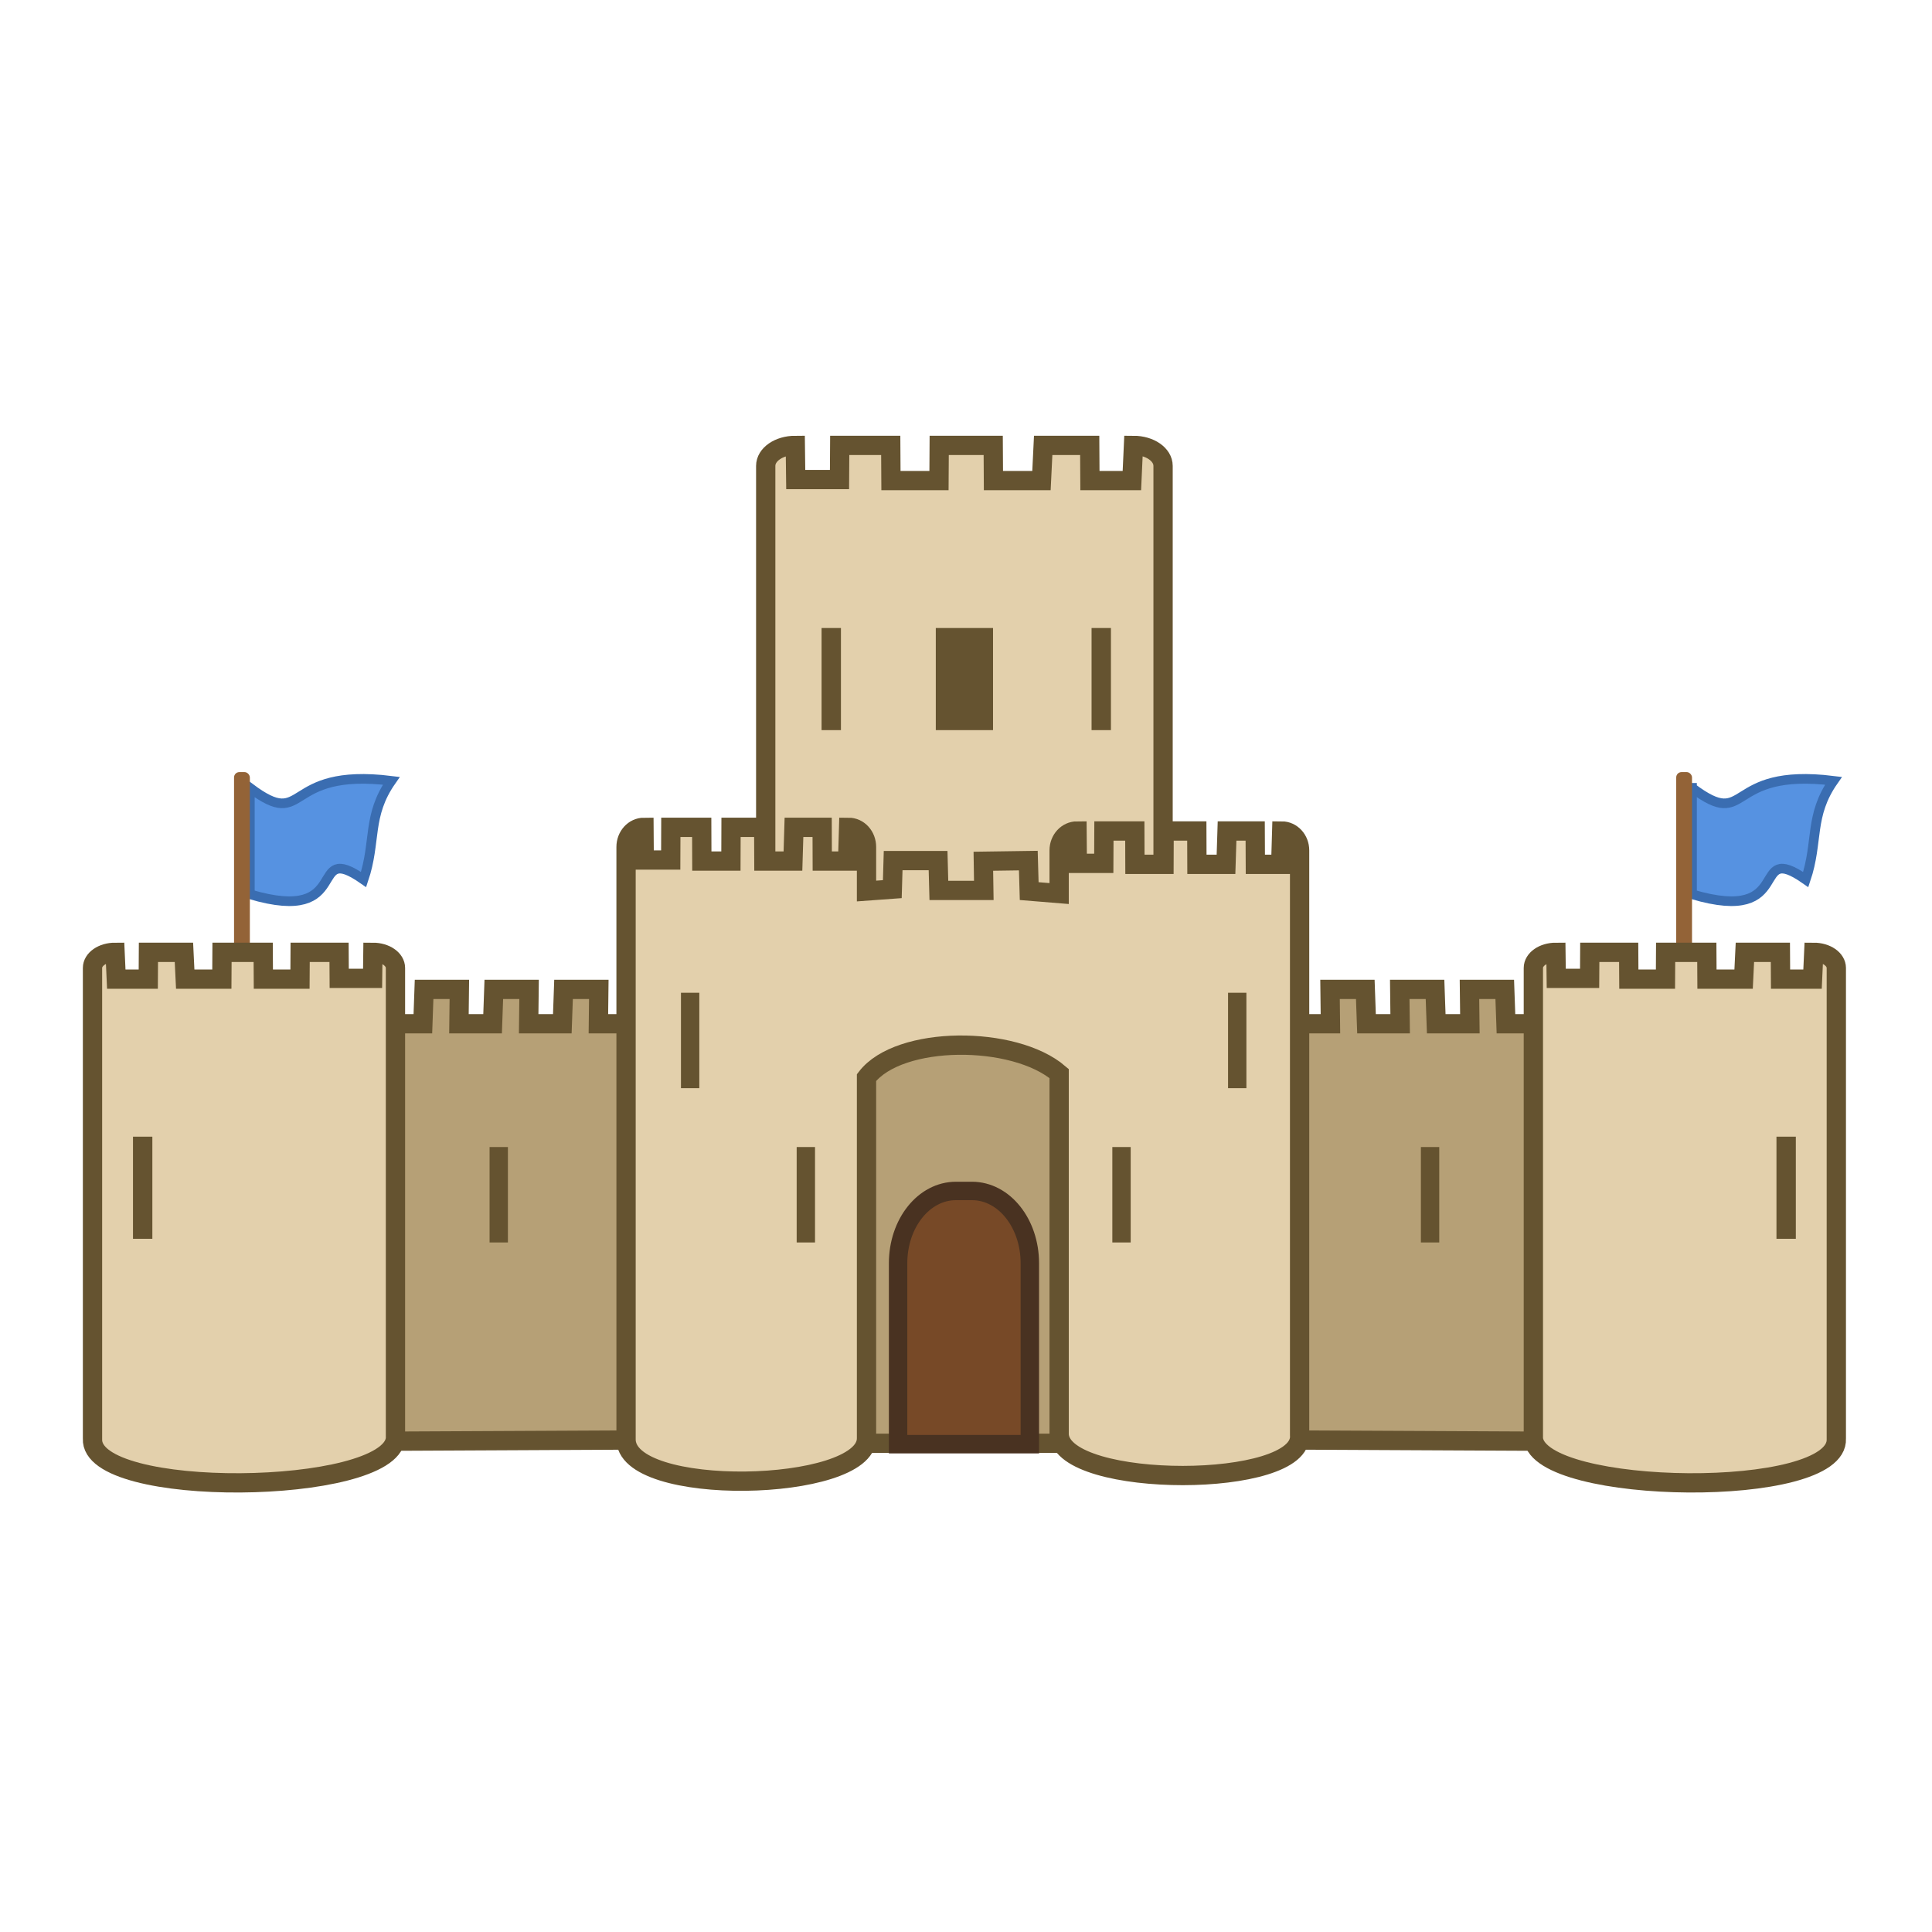 <svg xmlns:dc="http://purl.org/dc/elements/1.1/" xmlns:cc="http://creativecommons.org/ns#" xmlns:rdf="http://www.w3.org/1999/02/22-rdf-syntax-ns#" xmlns="http://www.w3.org/2000/svg" version="1.0" xml:space="preserve" height="100" width="100"><g transform="matrix(.118 0 0 .118 4.007 -3.619)"><path style="font-size:12px;fill:#5692e1;fill-opacity:1;fill-rule:evenodd;stroke:#3a6db1;stroke-width:4.23;stroke-miterlimit:4;stroke-dasharray:none;stroke-opacity:1" d="M75.64 376.248v46.687c45.965 13.657 24.636-24.096 49.875-6.46 5.634-16.694 1.447-27.955 12.177-43.313-48.156-5.965-36.387 22.31-62.052 3.086z"/><rect ry="2.336" style="font-size:12px;fill:#936337;fill-opacity:1;fill-rule:evenodd;stroke-width:1.078" width="6.934" height="92.093" x="68.705" y="369.34"/><path style="font-size:12px;fill:#5692e1;fill-opacity:1;fill-rule:evenodd;stroke:#3a6db1;stroke-width:4.23;stroke-miterlimit:4;stroke-dasharray:none;stroke-opacity:1" d="M708.237 376.248v46.687c45.965 13.657 24.637-24.096 49.876-6.46 5.633-16.694 1.446-27.955 12.176-43.313-48.156-5.965-36.387 22.31-62.052 3.086z"/><rect ry="2.336" style="font-size:12px;fill:#936337;fill-opacity:1;fill-rule:evenodd;stroke-width:1.078" width="6.934" height="92.093" x="701.302" y="369.34"/><path style="font-size:12px;fill:#e3d0ac;fill-opacity:1;fill-rule:evenodd;stroke:#655330;stroke-width:8.459;stroke-miterlimit:4;stroke-dasharray:none;stroke-opacity:1" d="M314.9 226.04c-7.19 0-12.98 4.007-12.98 8.985v270.822c3.55 32.702 176.207 35.07 174.294 0V235.025c0-4.978-5.79-8.985-12.98-8.985l-.702 15.429H444.13l-.093-15.429h-20.415l-.749 15.429h-21.07l-.094-15.429h-23.693l-.094 15.429h-21.07l-.094-15.429h-22.381l-.094 14.975h-19.197z"/><path style="font-size:12px;fill:#b6a076;fill-opacity:1;fill-rule:evenodd;stroke:#655330;stroke-width:8.459;stroke-miterlimit:4;stroke-dasharray:none;stroke-opacity:1" d="m532.261 662.308 146.636.714c2.758 0 4.978-2.477 4.978-5.554l.712-187.254c0-3.077-2.22-5.554-4.979-5.554h-7.379l-.267 15.075h-14.758l-.534-15.075H641.2l.179 15.075H626.62l-.533-15.075h-15.47l.178 15.075h-14.758l-.534-15.075h-15.47l.178 15.075h-14.758l-.534-15.075H549.45l.178 15.075h-18.514z"/><rect style="font-size:12px;fill:#b6a076;fill-opacity:1;fill-rule:evenodd;stroke:#655330;stroke-width:8.459;stroke-miterlimit:4;stroke-dasharray:none;stroke-opacity:1" width="127.387" height="188.661" x="325.813" y="475.102"/><path style="font-size:12px;fill:#774927;fill-opacity:1;fill-rule:evenodd;stroke:#493221;stroke-width:8.081;stroke-miterlimit:4;stroke-dasharray:none;stroke-opacity:1" d="M385.355 553.072c-14.056 0-25.372 14.153-25.372 31.733v79.332h57.792v-79.332c0-17.58-11.316-31.733-25.372-31.733z"/><path style="font-size:12px;fill:#b6a076;fill-opacity:1;fill-rule:evenodd;stroke:#655330;stroke-width:8.459;stroke-miterlimit:4;stroke-dasharray:none;stroke-opacity:1" d="m245.888 662.308-146.636.714c-2.758 0-4.979-2.477-4.979-5.554l-.711-187.254c0-3.077 2.22-5.554 4.979-5.554h7.379l.267 15.075h14.758l.533-15.075h15.47l-.178 15.075h14.758l.534-15.075h15.47l-.178 15.075h14.758l.533-15.075h15.47l-.178 15.075h14.759l.533-15.075h15.47l-.178 15.075h18.513z"/><rect transform="scale(-1 1)" style="font-size:12px;fill:#655330;fill-opacity:1;fill-rule:evenodd;stroke-width:.95" width="8.049" height="41.857" x="-188.838" y="533.811"/><path d="M248.52 393.576c-4.351 0-7.864 3.84-7.864 8.608v259.414c-1.122 26.27 105.524 23.79 105.477 0V503.333c14.26-18.607 64.803-18.707 84.494-1.752v158.497c1.889 23.847 107.658 23.684 105.478 0v-256.39c0-4.712-3.497-8.51-7.848-8.51l-.43 14.623h-11.136l-.066-14.622h-12.342l-.462 14.622h-12.756l-.05-14.622h-14.34l-.05 14.622H463.87l-.05-14.622h-13.548l-.066 14.192h-11.615l-.115-14.192c-4.352 0-7.849 3.797-7.849 8.509v18.934l-13.135-1.074-.38-13.383-19.727.281.198 12.805h-19.71l-.348-13.086h-19.71l-.364 12.524-11.318.826v-19.33c0-4.768-3.496-8.609-7.848-8.609l-.43 14.787H326.72l-.05-14.787H314.31l-.446 14.787H301.11l-.066-14.787h-14.341l-.05 14.787h-12.755l-.05-14.787H260.3l-.05 14.341h-11.632z" style="font-size:12px;fill:#e3d0ac;fill-opacity:1;fill-rule:evenodd;stroke:#655330;stroke-width:8.459;stroke-miterlimit:4;stroke-dasharray:none;stroke-opacity:1"/><rect style="font-size:12px;fill:#655330;fill-opacity:1;fill-rule:evenodd;stroke-width:.95" width="8.049" height="41.857" x="589.311" y="533.811"/><path style="font-size:12px;fill:#e3d0ac;fill-opacity:1;fill-rule:evenodd;stroke:#655330;stroke-width:8.459;stroke-miterlimit:4;stroke-dasharray:none;stroke-opacity:1" d="M648.534 448.399c-5.482 0-9.896 3.055-9.896 6.85v206.49c2.707 24.933 134.35 26.739 132.89 0v-206.49c0-3.795-4.413-6.85-9.895-6.85l-.536 11.763h-14.03l-.072-11.763H731.43l-.571 11.763h-16.066l-.07-11.763h-18.065l-.072 11.763h-16.065l-.071-11.763h-17.065l-.071 11.417h-14.637z"/><rect style="font-size:12px;fill:#655330;fill-opacity:1;fill-rule:evenodd;stroke-width:.95" width="8.495" height="44.793" x="745.277" y="529.262"/><rect style="font-size:12px;fill:#655330;fill-opacity:1;fill-rule:evenodd;stroke-width:.95" width="8.049" height="41.857" x="504.717" y="466.136"/><rect style="font-size:12px;fill:#655330;fill-opacity:1;fill-rule:evenodd;stroke-width:.95" width="8.049" height="41.857" x="453.961" y="533.811"/><path style="font-size:12px;fill:#e3d0ac;fill-opacity:1;fill-rule:evenodd;stroke:#655330;stroke-width:8.459;stroke-miterlimit:4;stroke-dasharray:none;stroke-opacity:1" d="M129.614 448.399c5.482 0 9.896 3.055 9.896 6.85v206.49c-2.706 24.933-134.35 26.739-132.89 0v-206.49c0-3.795 4.414-6.85 9.896-6.85l.535 11.763h14.031l.071-11.763H46.72l.57 11.763h16.066l.071-11.763h18.065l.071 11.763h16.066l.07-11.763h17.066l.07 11.417h14.638z"/><rect transform="scale(-1 1)" style="font-size:12px;fill:#655330;fill-opacity:1;fill-rule:evenodd;stroke-width:.95" width="8.049" height="41.857" x="-272.791" y="466.136"/><rect transform="scale(-1 1)" style="font-size:12px;fill:#655330;fill-opacity:1;fill-rule:evenodd;stroke-width:.95" width="8.049" height="41.857" x="-323.547" y="533.811"/><rect transform="scale(-1 1)" style="font-size:12px;fill:#655330;fill-opacity:1;fill-rule:evenodd;stroke-width:.95" width="8.495" height="44.793" x="-32.871" y="529.262"/><rect style="font-size:12px;fill:#655330;fill-opacity:1;fill-rule:evenodd;stroke-width:.95" width="8.495" height="44.793" x="444.85" y="306.142"/><rect style="font-size:12px;fill:#655330;fill-opacity:1;fill-rule:evenodd;stroke-width:.95" width="8.495" height="44.793" x="326.42" y="306.142"/><rect style="font-size:12px;fill:#655330;fill-opacity:1;fill-rule:evenodd;stroke-width:1.633" width="25.104" height="44.793" x="376.523" y="306.142"/></g></svg>